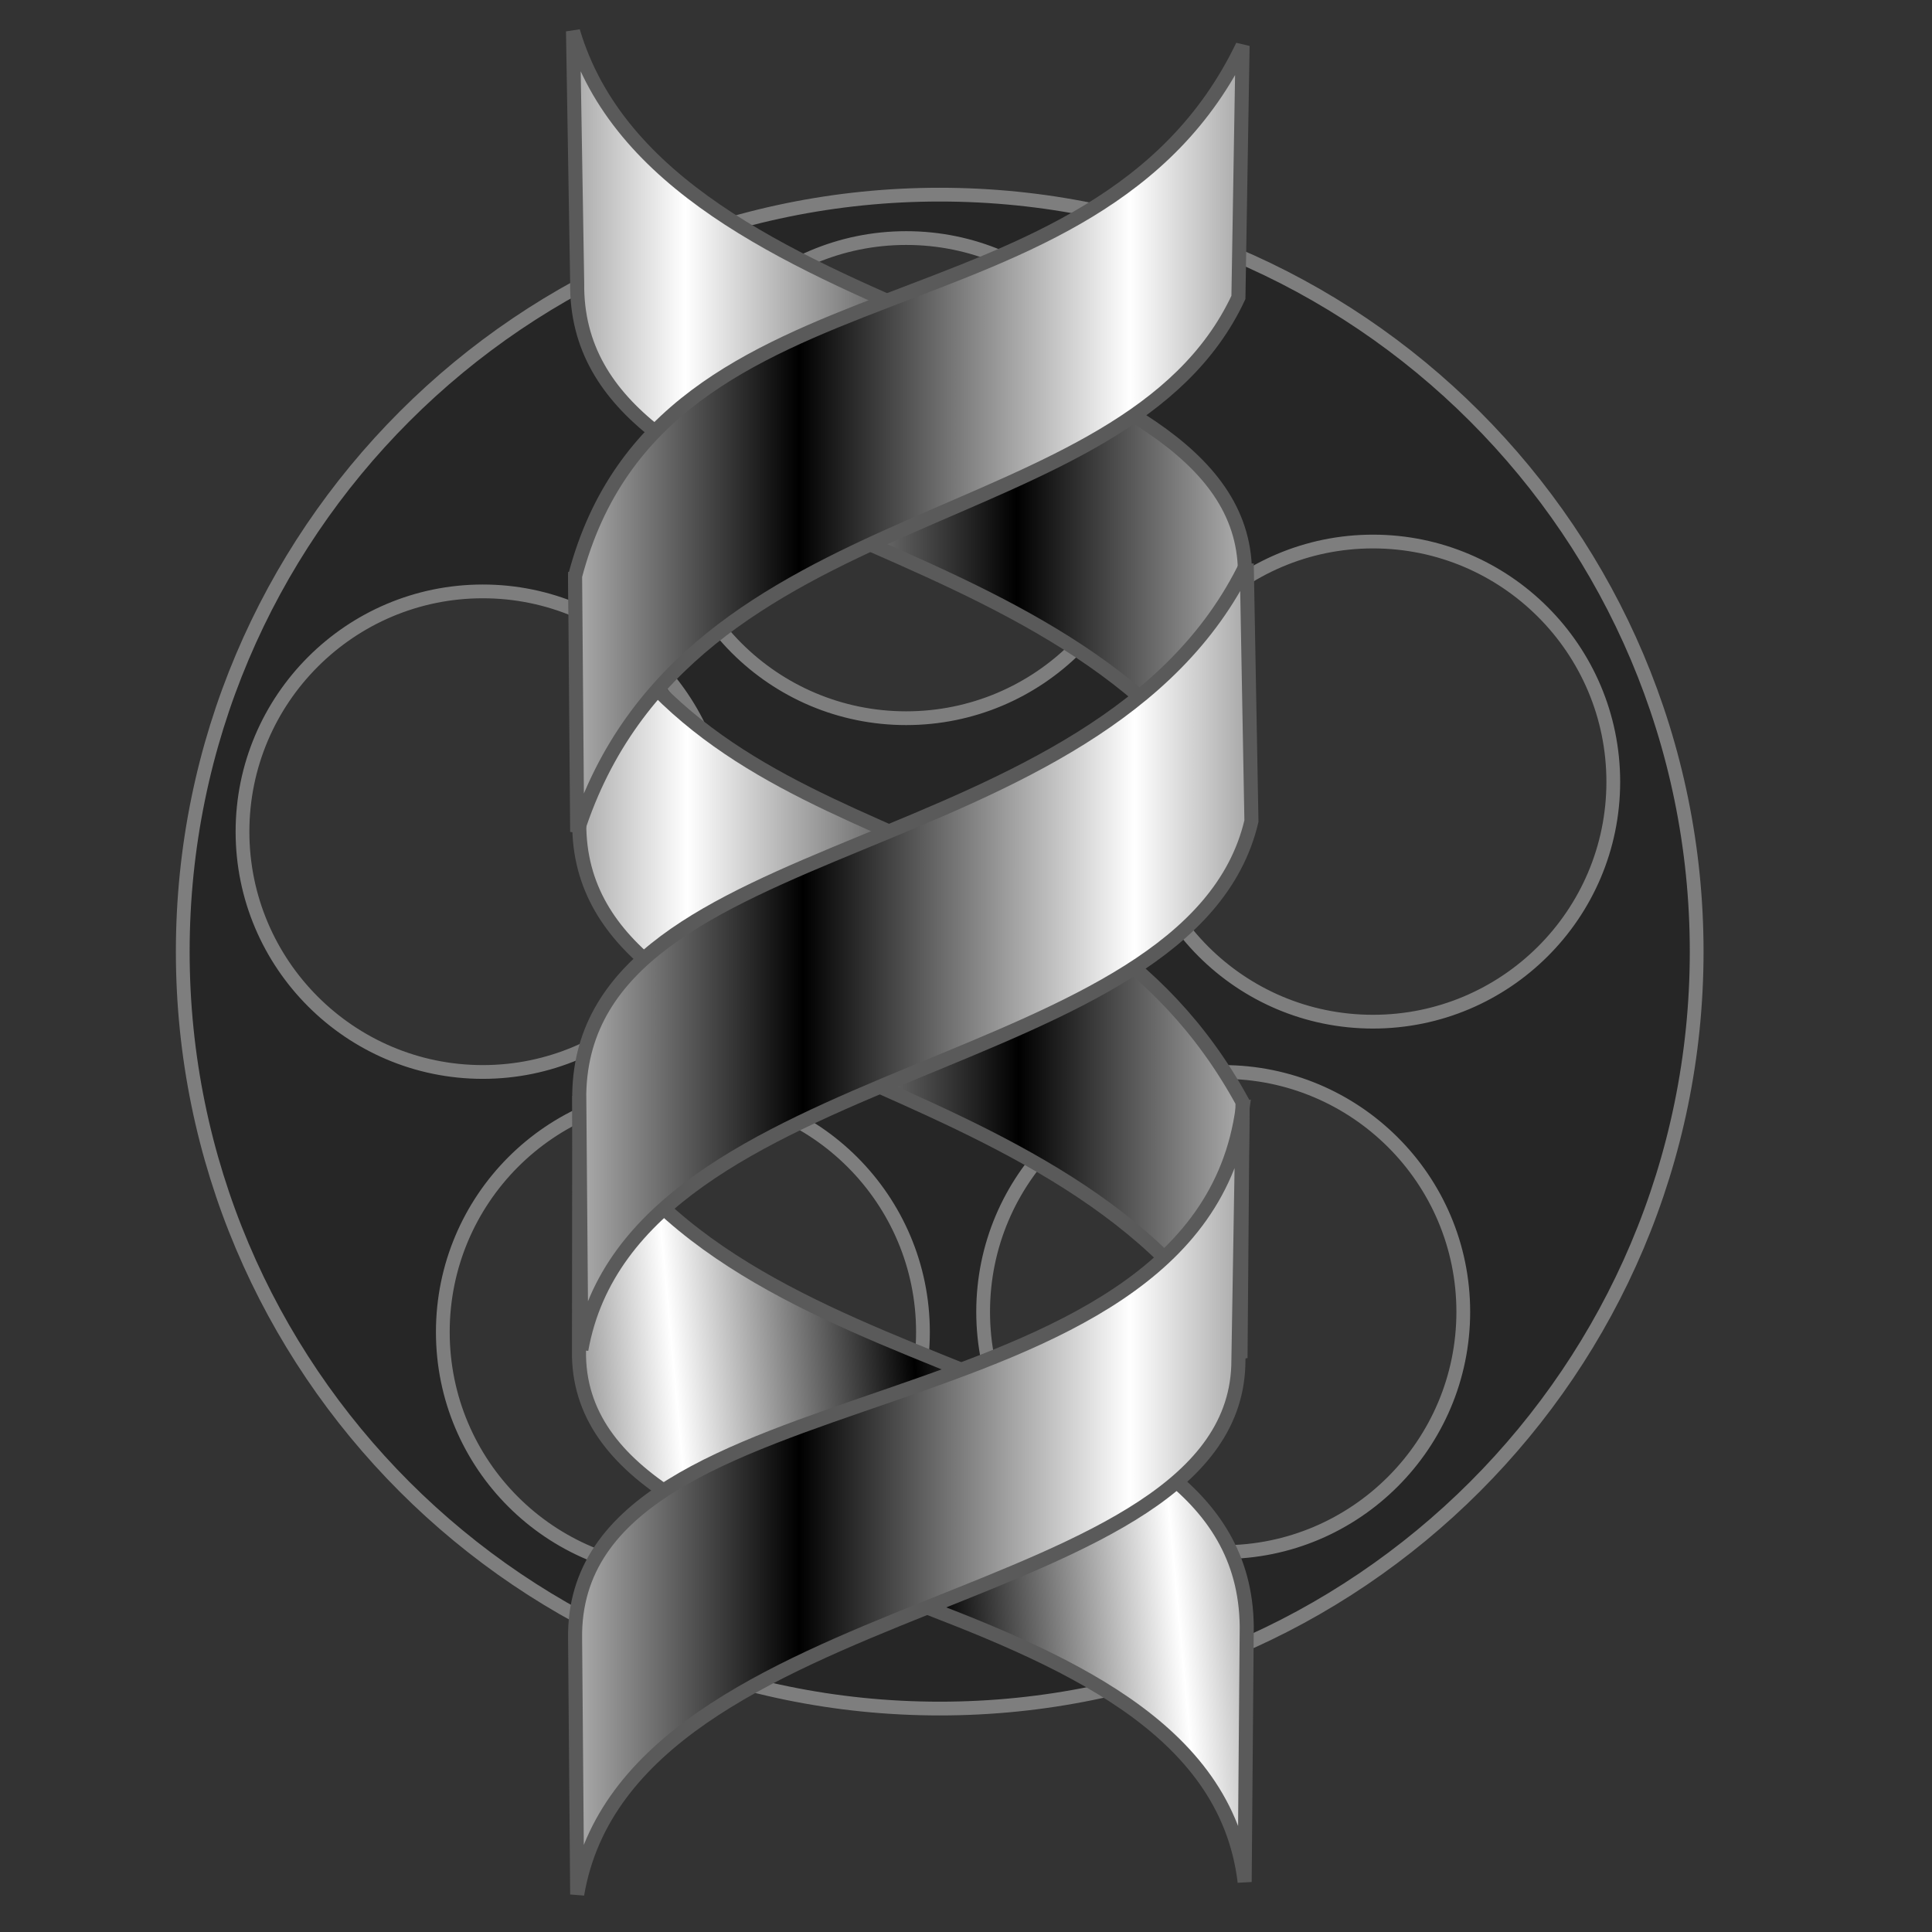<?xml version="1.0" encoding="UTF-8" standalone="no"?>
<!-- Created with Inkscape (http://www.inkscape.org/) -->

<svg
   xmlns:dc="http://purl.org/dc/elements/1.1/"
   xmlns:cc="http://creativecommons.org/ns#"
   xmlns:rdf="http://www.w3.org/1999/02/22-rdf-syntax-ns#"
   xmlns:svg="http://www.w3.org/2000/svg"
   xmlns="http://www.w3.org/2000/svg"
   xmlns:xlink="http://www.w3.org/1999/xlink"
   xmlns:sodipodi="http://sodipodi.sourceforge.net/DTD/sodipodi-0.dtd"
   xmlns:inkscape="http://www.inkscape.org/namespaces/inkscape"
   id="svg2"
   version="1.1"
   inkscape:version="0.48.0 r9654"
   width="256"
   height="256"
   sodipodi:docname="35422.png">
  <rect width="100%" height="100%" fill="#333333" stroke="none"/>
  <defs
     id="defs6">
    <linearGradient
       id="linearGradient3757">
      <stop
         style="stop-color:#000000;stop-opacity:1;"
         offset="0"
         id="stop3759" />
      <stop
         style="stop-color:#ffffff;stop-opacity:1;"
         offset="1"
         id="stop3761" />
    </linearGradient>
    <linearGradient
       inkscape:collect="always"
       xlink:href="#linearGradient3757"
       id="linearGradient3793"
       gradientUnits="userSpaceOnUse"
       gradientTransform="matrix(-1,0,0,1,128,37.438)"
       spreadMethod="reflect"
       x1="56.185"
       y1="28.264"
       x2="79.76"
       y2="28.264" />
    <linearGradient
       inkscape:collect="always"
       xlink:href="#linearGradient3757"
       id="linearGradient3795"
       gradientUnits="userSpaceOnUse"
       gradientTransform="matrix(-1,0,0,1,127.852,-1.036)"
       spreadMethod="reflect"
       x1="56.185"
       y1="28.264"
       x2="79.76"
       y2="28.264" />
    <linearGradient
       inkscape:collect="always"
       xlink:href="#linearGradient3757"
       id="linearGradient3797"
       gradientUnits="userSpaceOnUse"
       spreadMethod="reflect"
       x1="56.185"
       y1="28.264"
       x2="79.76"
       y2="28.264" />
    <linearGradient
       inkscape:collect="always"
       xlink:href="#linearGradient3757"
       id="linearGradient3799"
       gradientUnits="userSpaceOnUse"
       gradientTransform="matrix(-1,0,0,1,128.296,74.728)"
       spreadMethod="reflect"
       x1="61.79"
       y1="42.165"
       x2="44.781"
       y2="40.596" />
    <linearGradient
       inkscape:collect="always"
       xlink:href="#linearGradient3757"
       id="linearGradient3801"
       gradientUnits="userSpaceOnUse"
       gradientTransform="translate(0.296,36.846)"
       spreadMethod="reflect"
       x1="56.185"
       y1="28.264"
       x2="79.76"
       y2="28.264" />
    <linearGradient
       inkscape:collect="always"
       xlink:href="#linearGradient3757"
       id="linearGradient3803"
       gradientUnits="userSpaceOnUse"
       gradientTransform="translate(0,75.616)"
       spreadMethod="reflect"
       x1="56.185"
       y1="28.264"
       x2="79.76"
       y2="28.264" />
  </defs>
  <sodipodi:namedview
     pagecolor="#ffffff"
     bordercolor="#666666"
     borderopacity="1"
     objecttolerance="10"
     gridtolerance="10"
     guidetolerance="10"
     inkscape:pageopacity="0"
     inkscape:pageshadow="2"
     inkscape:window-width="1680"
     inkscape:window-height="1022"
     id="namedview4"
     showgrid="false"
     inkscape:zoom="2.39"
     inkscape:cx="128"
     inkscape:cy="115.74189"
     inkscape:window-x="-2"
     inkscape:window-y="0"
     inkscape:window-maximized="1"
     inkscape:current-layer="svg2" />
  <path
     inkscape:connector-curvature="0"
     style="fill:#262626;fill-opacity:1;stroke:#7e7e7e;stroke-width:1.823;stroke-linecap:round;stroke-linejoin:round;stroke-miterlimit:4;stroke-opacity:1;stroke-dasharray:none;stroke-dashoffset:0"
     d="m 124.517,25.791 c -55.365,0 -100.301,44.936 -100.301,100.301 0,55.365 44.936,100.301 100.301,100.301 55.365,0 100.301,-44.936 100.301,-100.301 0,-55.365 -44.936,-100.301 -100.301,-100.301 z m -4.443,5.753 c 17.561,0 31.839,14.278 31.839,31.839 0,17.561 -14.278,31.782 -31.839,31.782 -17.561,0 -31.782,-14.221 -31.782,-31.782 0,-17.561 14.221,-31.839 31.782,-31.839 z m 61.855,40.212 c 17.561,0 31.839,14.278 31.839,31.839 0,17.561 -14.278,31.782 -31.839,31.782 -17.561,0 -31.782,-14.221 -31.782,-31.782 0,-17.561 14.221,-31.839 31.782,-31.839 z m -117.958,6.607 c 17.561,0 31.839,14.278 31.839,31.839 0,17.561 -14.278,31.839 -31.839,31.839 -17.561,0 -31.839,-14.278 -31.839,-31.839 0,-17.561 14.278,-31.839 31.839,-31.839 z m 60.318,34.06 c 6.219,0 11.277,5.058 11.277,11.278 0,6.219 -5.058,11.221 -11.277,11.221 -6.219,-1e-5 -11.277,-5.001 -11.277,-11.221 0,-6.219 5.058,-11.278 11.277,-11.278 z m 37.763,29.618 c 17.561,0 31.839,14.221 31.839,31.782 0,17.561 -14.278,31.839 -31.839,31.839 -17.561,0 -31.782,-14.278 -31.782,-31.839 0,-17.561 14.221,-31.782 31.782,-31.782 z m -71.595,2.62 c 17.561,0 31.839,14.278 31.839,31.839 0,17.561 -14.278,31.782 -31.839,31.782 -17.561,0 -31.782,-14.221 -31.782,-31.782 0,-17.561 14.221,-31.839 31.782,-31.839 z"
     id="path2788" />
  <g
     id="g3785"
     transform="matrix(1.862,0,0,1.862,1.258,5.521)"
     style="stroke:#5a5a5a;stroke-opacity:1">
    <path
       style="fill:url(#linearGradient3793);fill-opacity:1;stroke:#5a5a5a;stroke-opacity:1"
       d="m 40.25,37.734 0.296,17.905 c -0.06,18.08 35.49,16.576 47.057,38.03 L 87.75,75.468 C 75.869,53.687 50.699,59.487 40.25,37.734 z"
       id="path3773"
       inkscape:connector-curvature="0"
       sodipodi:nodetypes="ccccc" />
    <path
       sodipodi:nodetypes="ccccc"
       inkscape:connector-curvature="0"
       id="path3781"
       d="M 40.102,-0.74 40.398,17.165 C 40.16,35.483 75.888,33.742 87.454,55.195 L 87.917,37.729 C 87.786,20.354 46.565,21.013 40.102,-0.74 z"
       style="fill:url(#linearGradient3795);fill-opacity:1;stroke:#5a5a5a;stroke-opacity:1" />
    <path
       sodipodi:nodetypes="ccccc"
       inkscape:connector-curvature="0"
       id="path3755"
       d="M 87.75,0.296 87.454,18.201 C 79.403,35.47 48.172,32.02 40.398,56.231 L 40.25,38.03 C 46.467,14.361 77.301,22.049 87.75,0.296 z"
       style="fill:url(#linearGradient3797);fill-opacity:1;stroke:#5a5a5a;stroke-opacity:1" />
    <path
       sodipodi:nodetypes="ccccc"
       inkscape:connector-curvature="0"
       id="path3777"
       d="m 40.546,75.024 -0.019,18.535 C 40.919,111.562 85.25,108.771 87.898,130.96 l 0.148,-18.201 C 87.81,93.075 50.995,96.777 40.546,75.024 z"
       style="fill:url(#linearGradient3799);fill-opacity:1;stroke:#5a5a5a;stroke-opacity:1" />
    <path
       style="fill:url(#linearGradient3801);fill-opacity:1;stroke:#5a5a5a;stroke-opacity:1"
       d="m 88.046,37.142 0.334,18.325 C 84.073,73.806 44.391,72.358 40.694,93.077 L 40.546,74.876 C 40.887,55.928 77.596,58.895 88.046,37.142 z"
       id="path3765"
       inkscape:connector-curvature="0"
       sodipodi:nodetypes="ccccc" />
    <path
       sodipodi:nodetypes="ccccc"
       inkscape:connector-curvature="0"
       id="path3769"
       d="M 87.75,75.912 87.454,93.817 C 87.482,111.82 44.095,110.079 40.398,131.847 l -0.148,-18.201 c -0.289,-19.788 44.29,-13.883 47.501,-37.734 z"
       style="fill:url(#linearGradient3803);fill-opacity:1;stroke:#5a5a5a;stroke-opacity:1" />
  </g>
</svg>
